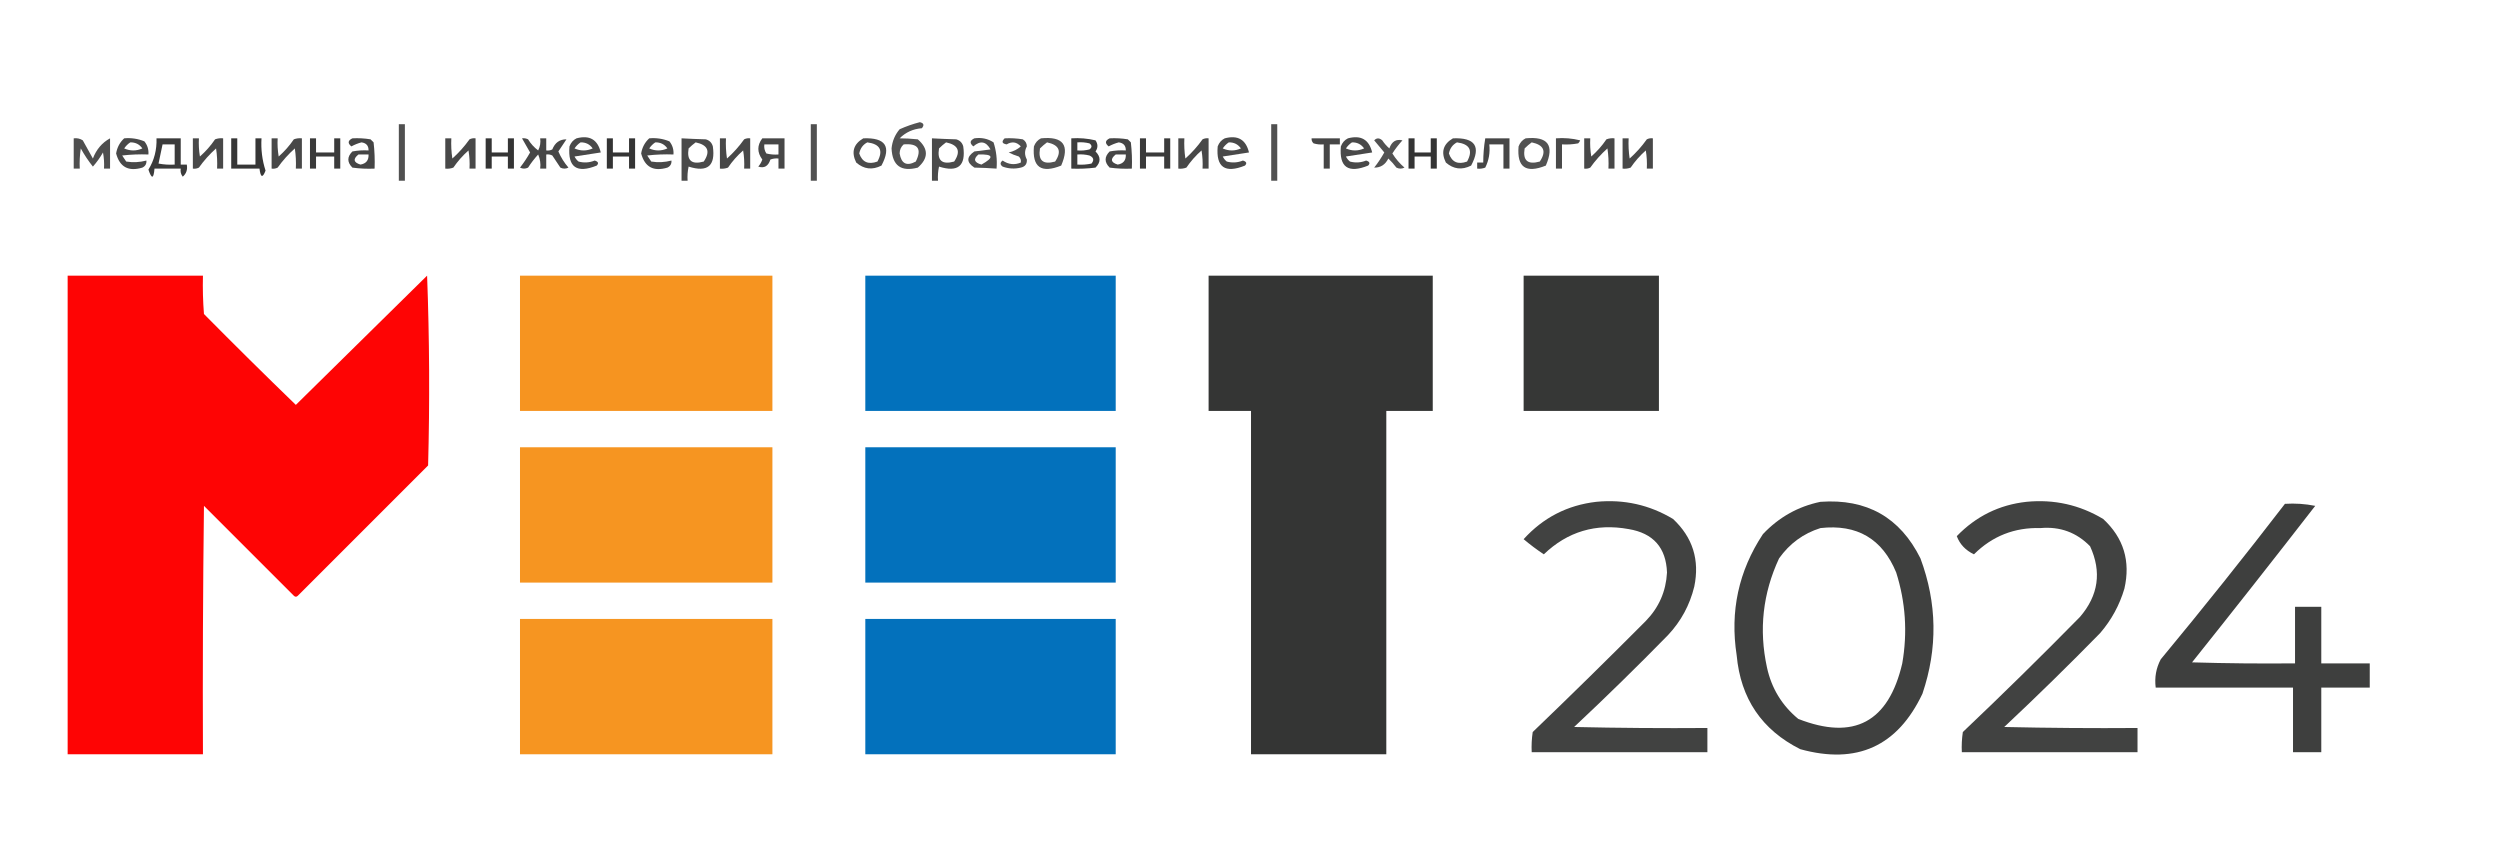 <?xml version="1.0" encoding="UTF-8"?>
<!DOCTYPE svg PUBLIC "-//W3C//DTD SVG 1.1//EN" "http://www.w3.org/Graphics/SVG/1.1/DTD/svg11.dtd">
<svg xmlns="http://www.w3.org/2000/svg" version="1.1" width="1238px" height="423px" style="shape-rendering:geometricPrecision; text-rendering:geometricPrecision; image-rendering:optimizeQuality; fill-rule:evenodd; clip-rule:evenodd" xmlns:xlink="http://www.w3.org/1999/xlink">
<g><path style="opacity:0.677" fill="#000000" d="M 455.5,60.5 C 457.465,60.948 457.798,61.948 456.5,63.5C 452.167,63.836 448.5,65.502 445.5,68.5C 448.234,68.499 451.234,68.666 454.5,69C 459.833,73.667 459.833,78.333 454.5,83C 446.212,85.193 441.879,82.026 441.5,73.5C 441.857,69.882 443.191,66.715 445.5,64C 448.85,62.514 452.184,61.347 455.5,60.5 Z M 447.5,71.5 C 454.61,70.904 456.61,73.737 453.5,80C 449.003,82.418 446.337,81.085 445.5,76C 445.519,74.167 446.185,72.667 447.5,71.5 Z"/></g>
<g><path style="opacity:0.686" fill="#000000" d="M 197.5,61.5 C 198.5,61.5 199.5,61.5 200.5,61.5C 200.5,70.833 200.5,80.167 200.5,89.5C 199.5,89.5 198.5,89.5 197.5,89.5C 197.5,80.167 197.5,70.833 197.5,61.5 Z"/></g>
<g><path style="opacity:0.686" fill="#000000" d="M 401.5,61.5 C 402.5,61.5 403.5,61.5 404.5,61.5C 404.5,70.833 404.5,80.167 404.5,89.5C 403.5,89.5 402.5,89.5 401.5,89.5C 401.5,80.167 401.5,70.833 401.5,61.5 Z"/></g>
<g><path style="opacity:0.686" fill="#000000" d="M 629.5,61.5 C 630.5,61.5 631.5,61.5 632.5,61.5C 632.5,70.833 632.5,80.167 632.5,89.5C 631.5,89.5 630.5,89.5 629.5,89.5C 629.5,80.167 629.5,70.833 629.5,61.5 Z"/></g>
<g><path style="opacity:0.69" fill="#000000" d="M 36.5,68.5 C 38.144,68.287 39.644,68.62 41,69.5C 42.667,72.5 44.333,75.5 46,78.5C 47.713,73.987 50.546,70.654 54.5,68.5C 54.5,73.5 54.5,78.5 54.5,83.5C 53.5,83.5 52.5,83.5 51.5,83.5C 51.664,80.813 51.497,78.146 51,75.5C 49.579,78.009 47.912,80.343 46,82.5C 43.752,79.672 41.752,76.672 40,73.5C 39.502,76.817 39.335,80.15 39.5,83.5C 38.5,83.5 37.5,83.5 36.5,83.5C 36.5,78.5 36.5,73.5 36.5,68.5 Z"/></g>
<g><path style="opacity:0.717" fill="#000000" d="M 61.5,68.5 C 64.978,68.184 68.312,68.684 71.5,70C 73.016,71.897 73.683,74.064 73.5,76.5C 69.154,76.334 64.821,76.501 60.5,77C 61.167,78 61.833,79 62.5,80C 65.868,80.543 69.201,80.376 72.5,79.5C 72.64,81.124 71.973,82.29 70.5,83C 63.631,85.069 59.297,82.736 57.5,76C 57.994,72.992 59.327,70.492 61.5,68.5 Z M 64.5,70.5 C 67.061,70.447 69.061,71.447 70.5,73.5C 67.5,74.833 64.5,74.833 61.5,73.5C 62.34,72.265 63.34,71.265 64.5,70.5 Z"/></g>
<g><path style="opacity:0.768" fill="#000000" d="M 77.5,68.5 C 81.5,68.5 85.5,68.5 89.5,68.5C 89.5,72.833 89.5,77.167 89.5,81.5C 90.5,81.5 91.5,81.5 92.5,81.5C 92.949,83.978 92.282,85.978 90.5,87.5C 89.571,86.311 89.238,84.978 89.5,83.5C 85.167,83.5 80.833,83.5 76.5,83.5C 76.101,88.623 75.101,88.79 73.5,84C 76.367,79.371 77.7,74.204 77.5,68.5 Z M 80.5,71.5 C 82.5,71.5 84.5,71.5 86.5,71.5C 86.5,74.833 86.5,78.167 86.5,81.5C 83.813,81.664 81.146,81.497 78.5,81C 79.207,77.839 79.874,74.672 80.5,71.5 Z"/></g>
<g><path style="opacity:0.716" fill="#000000" d="M 95.5,68.5 C 96.5,68.5 97.5,68.5 98.5,68.5C 98.335,71.518 98.502,74.518 99,77.5C 101.872,74.963 104.372,72.13 106.5,69C 107.793,68.51 109.127,68.343 110.5,68.5C 110.5,73.5 110.5,78.5 110.5,83.5C 109.5,83.5 108.5,83.5 107.5,83.5C 107.665,80.15 107.498,76.817 107,73.5C 103.796,76.369 100.963,79.535 98.5,83C 97.552,83.483 96.552,83.65 95.5,83.5C 95.5,78.5 95.5,73.5 95.5,68.5 Z"/></g>
<g><path style="opacity:0.786" fill="#000000" d="M 114.5,68.5 C 115.5,68.5 116.5,68.5 117.5,68.5C 117.5,72.833 117.5,77.167 117.5,81.5C 120.5,81.5 123.5,81.5 126.5,81.5C 126.5,77.167 126.5,72.833 126.5,68.5C 127.5,68.5 128.5,68.5 129.5,68.5C 129.161,73.963 129.828,79.297 131.5,84.5C 130.032,88.291 129.032,87.958 128.5,83.5C 123.833,83.5 119.167,83.5 114.5,83.5C 114.5,78.5 114.5,73.5 114.5,68.5 Z"/></g>
<g><path style="opacity:0.716" fill="#000000" d="M 134.5,68.5 C 135.5,68.5 136.5,68.5 137.5,68.5C 137.335,71.518 137.502,74.518 138,77.5C 140.872,74.963 143.372,72.13 145.5,69C 146.793,68.51 148.127,68.343 149.5,68.5C 149.5,73.5 149.5,78.5 149.5,83.5C 148.5,83.5 147.5,83.5 146.5,83.5C 146.665,80.15 146.498,76.817 146,73.5C 142.796,76.369 139.963,79.535 137.5,83C 136.552,83.483 135.552,83.65 134.5,83.5C 134.5,78.5 134.5,73.5 134.5,68.5 Z"/></g>
<g><path style="opacity:0.773" fill="#000000" d="M 153.5,68.5 C 154.5,68.5 155.5,68.5 156.5,68.5C 156.5,70.833 156.5,73.167 156.5,75.5C 159.5,75.5 162.5,75.5 165.5,75.5C 165.5,73.167 165.5,70.833 165.5,68.5C 166.5,68.5 167.5,68.5 168.5,68.5C 168.5,73.5 168.5,78.5 168.5,83.5C 167.5,83.5 166.5,83.5 165.5,83.5C 165.5,81.5 165.5,79.5 165.5,77.5C 162.5,77.5 159.5,77.5 156.5,77.5C 156.5,79.5 156.5,81.5 156.5,83.5C 155.5,83.5 154.5,83.5 153.5,83.5C 153.5,78.5 153.5,73.5 153.5,68.5 Z"/></g>
<g><path style="opacity:0.73" fill="#000000" d="M 174.5,68.5 C 177.518,68.335 180.518,68.502 183.5,69C 184,69.5 184.5,70 185,70.5C 185.499,74.821 185.666,79.154 185.5,83.5C 181.818,83.665 178.152,83.499 174.5,83C 171.833,80.333 171.833,77.667 174.5,75C 177.146,74.503 179.813,74.336 182.5,74.5C 182.542,72.151 181.375,70.818 179,70.5C 177.237,70.975 175.57,71.642 174,72.5C 172.07,70.923 172.237,69.59 174.5,68.5 Z M 177.5,76.5 C 179.167,76.5 180.833,76.5 182.5,76.5C 182.648,79.352 181.314,81.019 178.5,81.5C 175.031,80.431 174.698,78.764 177.5,76.5 Z"/></g>
<g><path style="opacity:0.715" fill="#000000" d="M 220.5,68.5 C 221.5,68.5 222.5,68.5 223.5,68.5C 223.335,71.85 223.502,75.183 224,78.5C 227.204,75.631 230.037,72.465 232.5,69C 233.448,68.517 234.448,68.35 235.5,68.5C 235.5,73.5 235.5,78.5 235.5,83.5C 234.5,83.5 233.5,83.5 232.5,83.5C 232.665,80.482 232.498,77.482 232,74.5C 229.128,77.037 226.628,79.87 224.5,83C 223.207,83.49 221.873,83.657 220.5,83.5C 220.5,78.5 220.5,73.5 220.5,68.5 Z"/></g>
<g><path style="opacity:0.796" fill="#000000" d="M 240.5,68.5 C 241.5,68.5 242.5,68.5 243.5,68.5C 243.5,70.833 243.5,73.167 243.5,75.5C 246.167,75.5 248.833,75.5 251.5,75.5C 251.5,73.167 251.5,70.833 251.5,68.5C 252.5,68.5 253.5,68.5 254.5,68.5C 254.5,73.5 254.5,78.5 254.5,83.5C 253.5,83.5 252.5,83.5 251.5,83.5C 251.5,81.5 251.5,79.5 251.5,77.5C 248.833,77.5 246.167,77.5 243.5,77.5C 243.5,79.5 243.5,81.5 243.5,83.5C 242.5,83.5 241.5,83.5 240.5,83.5C 240.5,78.5 240.5,73.5 240.5,68.5 Z"/></g>
<g><path style="opacity:0.722" fill="#000000" d="M 258.5,68.5 C 259.552,68.35 260.552,68.517 261.5,69C 262.826,71.158 264.493,72.992 266.5,74.5C 267.466,72.604 267.799,70.604 267.5,68.5C 268.5,68.5 269.5,68.5 270.5,68.5C 270.5,70.5 270.5,72.5 270.5,74.5C 271.552,74.65 272.552,74.483 273.5,74C 274.827,70.64 277.16,68.974 280.5,69C 279.152,71.01 277.818,73.01 276.5,75C 277.755,77.922 279.422,80.589 281.5,83C 280.167,83.667 278.833,83.667 277.5,83C 276.167,81 274.833,79 273.5,77C 272.552,76.517 271.552,76.35 270.5,76.5C 270.5,78.833 270.5,81.167 270.5,83.5C 269.5,83.5 268.5,83.5 267.5,83.5C 267.808,81.076 267.474,78.743 266.5,76.5C 264.673,78.5 263.006,80.667 261.5,83C 260.167,83.667 258.833,83.667 257.5,83C 259.363,80.636 261.029,78.136 262.5,75.5C 261.111,73.132 259.778,70.799 258.5,68.5 Z"/></g>
<g><path style="opacity:0.713" fill="#000000" d="M 285.5,68.5 C 291.971,66.784 295.971,69.118 297.5,75.5C 293.167,76.167 288.833,76.833 284.5,77.5C 284.977,78.478 285.643,79.311 286.5,80C 289.23,80.728 291.897,80.562 294.5,79.5C 296.271,80.035 296.604,80.869 295.5,82C 285.605,85.991 281.105,82.825 282,72.5C 282.69,70.65 283.856,69.316 285.5,68.5 Z M 287.5,70.5 C 290.061,70.447 292.061,71.447 293.5,73.5C 290.5,74.833 287.5,74.833 284.5,73.5C 285.34,72.265 286.34,71.265 287.5,70.5 Z"/></g>
<g><path style="opacity:0.796" fill="#000000" d="M 300.5,68.5 C 301.5,68.5 302.5,68.5 303.5,68.5C 303.5,70.833 303.5,73.167 303.5,75.5C 306.167,75.5 308.833,75.5 311.5,75.5C 311.5,73.167 311.5,70.833 311.5,68.5C 312.5,68.5 313.5,68.5 314.5,68.5C 314.5,73.5 314.5,78.5 314.5,83.5C 313.5,83.5 312.5,83.5 311.5,83.5C 311.5,81.5 311.5,79.5 311.5,77.5C 308.833,77.5 306.167,77.5 303.5,77.5C 303.5,79.5 303.5,81.5 303.5,83.5C 302.5,83.5 301.5,83.5 300.5,83.5C 300.5,78.5 300.5,73.5 300.5,68.5 Z"/></g>
<g><path style="opacity:0.717" fill="#000000" d="M 321.5,68.5 C 324.978,68.184 328.312,68.684 331.5,70C 333.016,71.897 333.683,74.064 333.5,76.5C 329.154,76.334 324.821,76.501 320.5,77C 321.167,78 321.833,79 322.5,80C 325.868,80.543 329.201,80.376 332.5,79.5C 332.64,81.124 331.973,82.29 330.5,83C 323.631,85.069 319.297,82.736 317.5,76C 317.994,72.992 319.327,70.492 321.5,68.5 Z M 324.5,70.5 C 327.061,70.447 329.061,71.447 330.5,73.5C 327.5,74.833 324.5,74.833 321.5,73.5C 322.34,72.265 323.34,71.265 324.5,70.5 Z"/></g>
<g><path style="opacity:0.709" fill="#000000" d="M 337.5,68.5 C 341.345,68.711 345.345,68.878 349.5,69C 351.333,69.5 352.5,70.667 353,72.5C 354.38,82.153 350.38,85.487 341,82.5C 340.503,84.81 340.337,87.143 340.5,89.5C 339.5,89.5 338.5,89.5 337.5,89.5C 337.5,82.5 337.5,75.5 337.5,68.5 Z M 344.5,70.5 C 350.579,71.777 351.913,74.943 348.5,80C 342.507,81.668 340.007,79.502 341,73.5C 342.145,72.364 343.312,71.364 344.5,70.5 Z"/></g>
<g><path style="opacity:0.715" fill="#000000" d="M 356.5,68.5 C 357.5,68.5 358.5,68.5 359.5,68.5C 359.335,71.85 359.502,75.183 360,78.5C 363.204,75.631 366.037,72.465 368.5,69C 369.448,68.517 370.448,68.35 371.5,68.5C 371.5,73.5 371.5,78.5 371.5,83.5C 370.5,83.5 369.5,83.5 368.5,83.5C 368.665,80.482 368.498,77.482 368,74.5C 365.128,77.037 362.628,79.87 360.5,83C 359.207,83.49 357.873,83.657 356.5,83.5C 356.5,78.5 356.5,73.5 356.5,68.5 Z"/></g>
<g><path style="opacity:0.722" fill="#000000" d="M 377.5,68.5 C 381.167,68.5 384.833,68.5 388.5,68.5C 388.5,73.5 388.5,78.5 388.5,83.5C 387.5,83.5 386.5,83.5 385.5,83.5C 385.5,81.833 385.5,80.167 385.5,78.5C 384.127,78.343 382.793,78.51 381.5,79C 380.442,82.291 378.442,83.458 375.5,82.5C 376.383,81.452 377.05,80.285 377.5,79C 374.874,75.451 374.874,71.951 377.5,68.5 Z M 378.5,71.5 C 380.833,71.5 383.167,71.5 385.5,71.5C 385.5,73.167 385.5,74.833 385.5,76.5C 383.473,76.662 381.473,76.496 379.5,76C 378.62,74.644 378.286,73.144 378.5,71.5 Z"/></g>
<g><path style="opacity:0.705" fill="#000000" d="M 427.5,68.5 C 438.515,68.065 441.515,72.565 436.5,82C 431.962,84.303 427.795,83.803 424,80.5C 421.458,75.361 422.624,71.361 427.5,68.5 Z M 429.5,70.5 C 435.833,71.335 437.5,74.501 434.5,80C 429.967,81.628 426.967,80.294 425.5,76C 426.007,73.455 427.341,71.621 429.5,70.5 Z"/></g>
<g><path style="opacity:0.709" fill="#000000" d="M 461.5,68.5 C 465.345,68.711 469.345,68.878 473.5,69C 475.333,69.5 476.5,70.667 477,72.5C 478.38,82.153 474.38,85.487 465,82.5C 464.503,84.81 464.337,87.143 464.5,89.5C 463.5,89.5 462.5,89.5 461.5,89.5C 461.5,82.5 461.5,75.5 461.5,68.5 Z M 468.5,70.5 C 474.579,71.777 475.913,74.943 472.5,80C 466.507,81.668 464.007,79.502 465,73.5C 466.145,72.364 467.312,71.364 468.5,70.5 Z"/></g>
<g><path style="opacity:0.695" fill="#000000" d="M 482.5,68.5 C 486.007,67.993 489.174,68.66 492,70.5C 493.367,74.7 493.867,79.033 493.5,83.5C 489.986,83.236 486.319,83.069 482.5,83C 478.524,80.383 478.524,77.716 482.5,75C 485.167,74.667 487.833,74.333 490.5,74C 488.29,69.979 485.457,69.479 482,72.5C 480.07,70.923 480.237,69.59 482.5,68.5 Z M 484.5,76.5 C 491.939,76.261 492.439,77.928 486,81.5C 482.372,80.453 481.872,78.786 484.5,76.5 Z"/></g>
<g><path style="opacity:0.689" fill="#000000" d="M 497.5,68.5 C 500.518,68.335 503.518,68.502 506.5,69C 507.804,69.804 508.471,70.971 508.5,72.5C 507.312,74.644 507.312,76.811 508.5,79C 508.646,81.188 507.646,82.521 505.5,83C 502.438,83.742 499.438,83.575 496.5,82.5C 495.167,81.5 495.167,80.5 496.5,79.5C 499.39,81.469 502.39,81.802 505.5,80.5C 505.719,79.325 505.386,78.325 504.5,77.5C 502.775,76.985 501.108,76.318 499.5,75.5C 501.851,74.988 503.851,73.988 505.5,72.5C 503.453,70.264 501.12,69.931 498.5,71.5C 496.197,71.124 495.863,70.124 497.5,68.5 Z"/></g>
<g><path style="opacity:0.676" fill="#000000" d="M 515.5,68.5 C 526.528,67.401 529.861,71.901 525.5,82C 515.605,85.991 511.105,82.825 512,72.5C 512.69,70.65 513.856,69.316 515.5,68.5 Z M 518.5,70.5 C 524.579,71.777 525.913,74.943 522.5,80C 516.507,81.668 514.007,79.502 515,73.5C 516.145,72.364 517.312,71.364 518.5,70.5 Z"/></g>
<g><path style="opacity:0.76" fill="#000000" d="M 530.5,68.5 C 534.571,68.234 538.571,68.567 542.5,69.5C 543.76,71.353 543.76,73.186 542.5,75C 545.167,77.667 545.167,80.333 542.5,83C 538.514,83.499 534.514,83.665 530.5,83.5C 530.5,78.5 530.5,73.5 530.5,68.5 Z M 533.5,70.5 C 535.527,70.338 537.527,70.504 539.5,71C 540.833,72 540.833,73 539.5,74C 537.527,74.496 535.527,74.662 533.5,74.5C 533.5,73.167 533.5,71.833 533.5,70.5 Z M 533.5,76.5 C 535.527,76.338 537.527,76.504 539.5,77C 541.592,77.953 541.925,79.286 540.5,81C 538.19,81.497 535.857,81.663 533.5,81.5C 533.5,79.833 533.5,78.167 533.5,76.5 Z"/></g>
<g><path style="opacity:0.73" fill="#000000" d="M 549.5,68.5 C 552.518,68.335 555.518,68.502 558.5,69C 559,69.5 559.5,70 560,70.5C 560.499,74.821 560.666,79.154 560.5,83.5C 556.818,83.665 553.152,83.499 549.5,83C 546.833,80.333 546.833,77.667 549.5,75C 552.146,74.503 554.813,74.336 557.5,74.5C 557.542,72.151 556.375,70.818 554,70.5C 552.237,70.975 550.57,71.642 549,72.5C 547.07,70.923 547.237,69.59 549.5,68.5 Z M 552.5,76.5 C 554.167,76.5 555.833,76.5 557.5,76.5C 557.648,79.352 556.314,81.019 553.5,81.5C 550.031,80.431 549.698,78.764 552.5,76.5 Z"/></g>
<g><path style="opacity:0.773" fill="#000000" d="M 564.5,68.5 C 565.5,68.5 566.5,68.5 567.5,68.5C 567.5,70.833 567.5,73.167 567.5,75.5C 570.5,75.5 573.5,75.5 576.5,75.5C 576.5,73.167 576.5,70.833 576.5,68.5C 577.5,68.5 578.5,68.5 579.5,68.5C 579.5,73.5 579.5,78.5 579.5,83.5C 578.5,83.5 577.5,83.5 576.5,83.5C 576.5,81.5 576.5,79.5 576.5,77.5C 573.5,77.5 570.5,77.5 567.5,77.5C 567.5,79.5 567.5,81.5 567.5,83.5C 566.5,83.5 565.5,83.5 564.5,83.5C 564.5,78.5 564.5,73.5 564.5,68.5 Z"/></g>
<g><path style="opacity:0.715" fill="#000000" d="M 583.5,68.5 C 584.5,68.5 585.5,68.5 586.5,68.5C 586.335,71.85 586.502,75.183 587,78.5C 590.204,75.631 593.037,72.465 595.5,69C 596.448,68.517 597.448,68.35 598.5,68.5C 598.5,73.5 598.5,78.5 598.5,83.5C 597.5,83.5 596.5,83.5 595.5,83.5C 595.665,80.482 595.498,77.482 595,74.5C 592.128,77.037 589.628,79.87 587.5,83C 586.207,83.49 584.873,83.657 583.5,83.5C 583.5,78.5 583.5,73.5 583.5,68.5 Z"/></g>
<g><path style="opacity:0.713" fill="#000000" d="M 606.5,68.5 C 612.971,66.784 616.971,69.118 618.5,75.5C 614.167,76.167 609.833,76.833 605.5,77.5C 605.977,78.478 606.643,79.311 607.5,80C 610.23,80.728 612.897,80.562 615.5,79.5C 617.271,80.035 617.604,80.869 616.5,82C 606.605,85.991 602.105,82.825 603,72.5C 603.69,70.65 604.856,69.316 606.5,68.5 Z M 608.5,70.5 C 611.061,70.447 613.061,71.447 614.5,73.5C 611.5,74.833 608.5,74.833 605.5,73.5C 606.34,72.265 607.34,71.265 608.5,70.5 Z"/></g>
<g><path style="opacity:0.725" fill="#000000" d="M 649.5,68.5 C 654.167,68.5 658.833,68.5 663.5,68.5C 663.5,69.5 663.5,70.5 663.5,71.5C 661.833,71.5 660.167,71.5 658.5,71.5C 658.5,75.5 658.5,79.5 658.5,83.5C 657.5,83.5 656.5,83.5 655.5,83.5C 655.5,79.5 655.5,75.5 655.5,71.5C 653.801,71.66 652.134,71.493 650.5,71C 649.748,70.329 649.414,69.496 649.5,68.5 Z"/></g>
<g><path style="opacity:0.713" fill="#000000" d="M 667.5,68.5 C 673.971,66.784 677.971,69.118 679.5,75.5C 675.167,76.167 670.833,76.833 666.5,77.5C 666.977,78.478 667.643,79.311 668.5,80C 671.23,80.728 673.897,80.562 676.5,79.5C 678.271,80.035 678.604,80.869 677.5,82C 667.605,85.991 663.105,82.825 664,72.5C 664.69,70.65 665.856,69.316 667.5,68.5 Z M 669.5,70.5 C 672.061,70.447 674.061,71.447 675.5,73.5C 672.5,74.833 669.5,74.833 666.5,73.5C 667.34,72.265 668.34,71.265 669.5,70.5 Z"/></g>
<g><path style="opacity:0.676" fill="#000000" d="M 680.5,69.5 C 681.708,68.218 683.042,68.218 684.5,69.5C 685.48,70.981 686.647,72.315 688,73.5C 689.202,70.061 691.369,68.727 694.5,69.5C 692.642,71.524 690.975,73.691 689.5,76C 691.126,78.628 693.126,80.961 695.5,83C 694.167,83.667 692.833,83.667 691.5,83C 690.274,81.365 688.941,79.865 687.5,78.5C 685.981,81.56 683.648,83.06 680.5,83C 682.363,80.636 684.029,78.136 685.5,75.5C 683.815,73.429 682.148,71.429 680.5,69.5 Z"/></g>
<g><path style="opacity:0.796" fill="#000000" d="M 697.5,68.5 C 698.5,68.5 699.5,68.5 700.5,68.5C 700.5,70.833 700.5,73.167 700.5,75.5C 703.167,75.5 705.833,75.5 708.5,75.5C 708.5,73.167 708.5,70.833 708.5,68.5C 709.5,68.5 710.5,68.5 711.5,68.5C 711.5,73.5 711.5,78.5 711.5,83.5C 710.5,83.5 709.5,83.5 708.5,83.5C 708.5,81.5 708.5,79.5 708.5,77.5C 705.833,77.5 703.167,77.5 700.5,77.5C 700.5,79.5 700.5,81.5 700.5,83.5C 699.5,83.5 698.5,83.5 697.5,83.5C 697.5,78.5 697.5,73.5 697.5,68.5 Z"/></g>
<g><path style="opacity:0.705" fill="#000000" d="M 719.5,68.5 C 730.515,68.065 733.515,72.565 728.5,82C 723.962,84.303 719.795,83.803 716,80.5C 713.458,75.361 714.624,71.361 719.5,68.5 Z M 721.5,70.5 C 727.833,71.335 729.5,74.501 726.5,80C 721.967,81.628 718.967,80.294 717.5,76C 718.007,73.455 719.341,71.621 721.5,70.5 Z"/></g>
<g><path style="opacity:0.723" fill="#000000" d="M 735.5,68.5 C 739.5,68.5 743.5,68.5 747.5,68.5C 747.5,73.5 747.5,78.5 747.5,83.5C 746.5,83.5 745.5,83.5 744.5,83.5C 744.5,79.5 744.5,75.5 744.5,71.5C 742.167,71.5 739.833,71.5 737.5,71.5C 737.957,75.584 737.29,79.417 735.5,83C 734.207,83.49 732.873,83.657 731.5,83.5C 731.5,82.5 731.5,81.5 731.5,80.5C 732.5,80.5 733.5,80.5 734.5,80.5C 734.505,76.466 734.838,72.466 735.5,68.5 Z"/></g>
<g><path style="opacity:0.676" fill="#000000" d="M 755.5,68.5 C 766.528,67.401 769.861,71.901 765.5,82C 755.605,85.991 751.105,82.825 752,72.5C 752.69,70.65 753.856,69.316 755.5,68.5 Z M 758.5,70.5 C 764.579,71.777 765.913,74.943 762.5,80C 756.507,81.668 754.007,79.502 755,73.5C 756.145,72.364 757.312,71.364 758.5,70.5 Z"/></g>
<g><path style="opacity:0.711" fill="#000000" d="M 770.5,68.5 C 774.555,68.176 778.555,68.509 782.5,69.5C 782.291,70.086 781.957,70.586 781.5,71C 778.854,71.497 776.187,71.664 773.5,71.5C 773.5,75.5 773.5,79.5 773.5,83.5C 772.5,83.5 771.5,83.5 770.5,83.5C 770.5,78.5 770.5,73.5 770.5,68.5 Z"/></g>
<g><path style="opacity:0.716" fill="#000000" d="M 784.5,68.5 C 785.5,68.5 786.5,68.5 787.5,68.5C 787.335,71.518 787.502,74.518 788,77.5C 790.872,74.963 793.372,72.13 795.5,69C 796.793,68.51 798.127,68.343 799.5,68.5C 799.5,73.5 799.5,78.5 799.5,83.5C 798.5,83.5 797.5,83.5 796.5,83.5C 796.665,80.15 796.498,76.817 796,73.5C 792.796,76.369 789.963,79.535 787.5,83C 786.552,83.483 785.552,83.65 784.5,83.5C 784.5,78.5 784.5,73.5 784.5,68.5 Z"/></g>
<g><path style="opacity:0.715" fill="#000000" d="M 803.5,68.5 C 804.5,68.5 805.5,68.5 806.5,68.5C 806.335,71.85 806.502,75.183 807,78.5C 810.204,75.631 813.037,72.465 815.5,69C 816.448,68.517 817.448,68.35 818.5,68.5C 818.5,73.5 818.5,78.5 818.5,83.5C 817.5,83.5 816.5,83.5 815.5,83.5C 815.665,80.482 815.498,77.482 815,74.5C 812.128,77.037 809.628,79.87 807.5,83C 806.207,83.49 804.873,83.657 803.5,83.5C 803.5,78.5 803.5,73.5 803.5,68.5 Z"/></g>
<g><path style="opacity:0.983" fill="#fe0000" d="M 33.5,136.5 C 55.833,136.5 78.167,136.5 100.5,136.5C 100.334,142.842 100.5,149.175 101,155.5C 116.014,170.681 131.181,185.681 146.5,200.5C 168.167,179.167 189.833,157.833 211.5,136.5C 212.667,167.828 212.833,199.161 212,230.5C 190.5,252 169,273.5 147.5,295C 146.833,295.667 146.167,295.667 145.5,295C 130.667,280.167 115.833,265.333 101,250.5C 100.5,291.499 100.333,332.499 100.5,373.5C 78.167,373.5 55.833,373.5 33.5,373.5C 33.5,294.5 33.5,215.5 33.5,136.5 Z"/></g>
<g><path style="opacity:0.981" fill="#f6931d" d="M 257.5,136.5 C 299.167,136.5 340.833,136.5 382.5,136.5C 382.5,158.833 382.5,181.167 382.5,203.5C 340.833,203.5 299.167,203.5 257.5,203.5C 257.5,181.167 257.5,158.833 257.5,136.5 Z"/></g>
<g><path style="opacity:0.989" fill="#0070bc" d="M 428.5,136.5 C 469.833,136.5 511.167,136.5 552.5,136.5C 552.5,158.833 552.5,181.167 552.5,203.5C 511.167,203.5 469.833,203.5 428.5,203.5C 428.5,181.167 428.5,158.833 428.5,136.5 Z"/></g>
<g><path style="opacity:0.987" fill="#323332" d="M 598.5,136.5 C 635.5,136.5 672.5,136.5 709.5,136.5C 709.5,158.833 709.5,181.167 709.5,203.5C 701.833,203.5 694.167,203.5 686.5,203.5C 686.5,260.167 686.5,316.833 686.5,373.5C 664.167,373.5 641.833,373.5 619.5,373.5C 619.5,316.833 619.5,260.167 619.5,203.5C 612.5,203.5 605.5,203.5 598.5,203.5C 598.5,181.167 598.5,158.833 598.5,136.5 Z"/></g>
<g><path style="opacity:0.978" fill="#323332" d="M 754.5,136.5 C 776.833,136.5 799.167,136.5 821.5,136.5C 821.5,158.833 821.5,181.167 821.5,203.5C 799.167,203.5 776.833,203.5 754.5,203.5C 754.5,181.167 754.5,158.833 754.5,136.5 Z"/></g>
<g><path style="opacity:0.977" fill="#f6931d" d="M 257.5,221.5 C 299.167,221.5 340.833,221.5 382.5,221.5C 382.5,243.833 382.5,266.167 382.5,288.5C 340.833,288.5 299.167,288.5 257.5,288.5C 257.5,266.167 257.5,243.833 257.5,221.5 Z"/></g>
<g><path style="opacity:0.985" fill="#0070bc" d="M 428.5,221.5 C 469.833,221.5 511.167,221.5 552.5,221.5C 552.5,243.833 552.5,266.167 552.5,288.5C 511.167,288.5 469.833,288.5 428.5,288.5C 428.5,266.167 428.5,243.833 428.5,221.5 Z"/></g>
<g><path style="opacity:0.924" fill="#323332" d="M 790.5,248.5 C 804.172,247.164 816.839,249.997 828.5,257C 838.243,266.122 841.743,277.289 839,290.5C 836.749,299.672 832.415,307.672 826,314.5C 810.805,330.029 795.305,345.196 779.5,360C 801.497,360.5 823.497,360.667 845.5,360.5C 845.5,364.5 845.5,368.5 845.5,372.5C 816.5,372.5 787.5,372.5 758.5,372.5C 758.335,369.15 758.502,365.817 759,362.5C 777.86,344.396 796.526,326.062 815,307.5C 821.506,300.82 825.006,292.82 825.5,283.5C 825.039,271.203 818.706,264.036 806.5,262C 790.263,259.054 776.263,263.221 764.5,274.5C 761.025,272.192 757.692,269.692 754.5,267C 764.184,256.325 776.184,250.158 790.5,248.5 Z"/></g>
<g><path style="opacity:0.93" fill="#323332" d="M 901.5,248.5 C 924.399,246.858 940.899,256.191 951,276.5C 959.269,298.696 959.602,321.029 952,343.5C 939.687,369.569 919.52,378.735 891.5,371C 872.454,361.44 861.954,345.94 860,324.5C 856.626,302.715 860.959,282.715 873,264.5C 880.9,256.138 890.4,250.804 901.5,248.5 Z M 901.5,261.5 C 919.615,259.468 932.115,266.801 939,283.5C 943.655,298.236 944.655,313.236 942,328.5C 935.226,357.633 918.059,366.8 890.5,356C 882.406,349.318 877.239,340.818 875,330.5C 870.935,311.813 872.935,293.813 881,276.5C 886.221,269.154 893.054,264.154 901.5,261.5 Z"/></g>
<g><path style="opacity:0.924" fill="#323332" d="M 1003.5,248.5 C 1017.17,247.164 1029.84,249.997 1041.5,257C 1051.62,266.359 1055.12,277.859 1052,291.5C 1049.57,299.688 1045.57,307.021 1040,313.5C 1024.47,329.362 1008.64,344.862 992.5,360C 1014.5,360.5 1036.5,360.667 1058.5,360.5C 1058.5,364.5 1058.5,368.5 1058.5,372.5C 1029.5,372.5 1000.5,372.5 971.5,372.5C 971.335,369.15 971.502,365.817 972,362.5C 991.638,343.862 1010.97,324.862 1030,305.5C 1039.16,294.842 1040.83,283.175 1035,270.5C 1028.32,263.66 1020.15,260.66 1010.5,261.5C 997.61,261.115 986.61,265.448 977.5,274.5C 973.32,272.496 970.487,269.496 969,265.5C 978.52,255.656 990.02,249.99 1003.5,248.5 Z"/></g>
<g><path style="opacity:0.938" fill="#323332" d="M 1131.5,249.5 C 1136.54,249.173 1141.54,249.506 1146.5,250.5C 1126.36,276.477 1106.02,302.31 1085.5,328C 1102.5,328.5 1119.5,328.667 1136.5,328.5C 1136.5,319.167 1136.5,309.833 1136.5,300.5C 1140.83,300.5 1145.17,300.5 1149.5,300.5C 1149.5,309.833 1149.5,319.167 1149.5,328.5C 1157.5,328.5 1165.5,328.5 1173.5,328.5C 1173.5,332.5 1173.5,336.5 1173.5,340.5C 1165.5,340.5 1157.5,340.5 1149.5,340.5C 1149.5,351.167 1149.5,361.833 1149.5,372.5C 1144.83,372.5 1140.17,372.5 1135.5,372.5C 1135.5,361.833 1135.5,351.167 1135.5,340.5C 1112.83,340.5 1090.17,340.5 1067.5,340.5C 1066.87,335.48 1067.71,330.813 1070,326.5C 1090.99,301.168 1111.49,275.501 1131.5,249.5 Z"/></g>
<g><path style="opacity:0.977" fill="#f6931d" d="M 257.5,306.5 C 299.167,306.5 340.833,306.5 382.5,306.5C 382.5,328.833 382.5,351.167 382.5,373.5C 340.833,373.5 299.167,373.5 257.5,373.5C 257.5,351.167 257.5,328.833 257.5,306.5 Z"/></g>
<g><path style="opacity:0.985" fill="#0070bc" d="M 428.5,306.5 C 469.833,306.5 511.167,306.5 552.5,306.5C 552.5,328.833 552.5,351.167 552.5,373.5C 511.167,373.5 469.833,373.5 428.5,373.5C 428.5,351.167 428.5,328.833 428.5,306.5 Z"/></g>
</svg>
